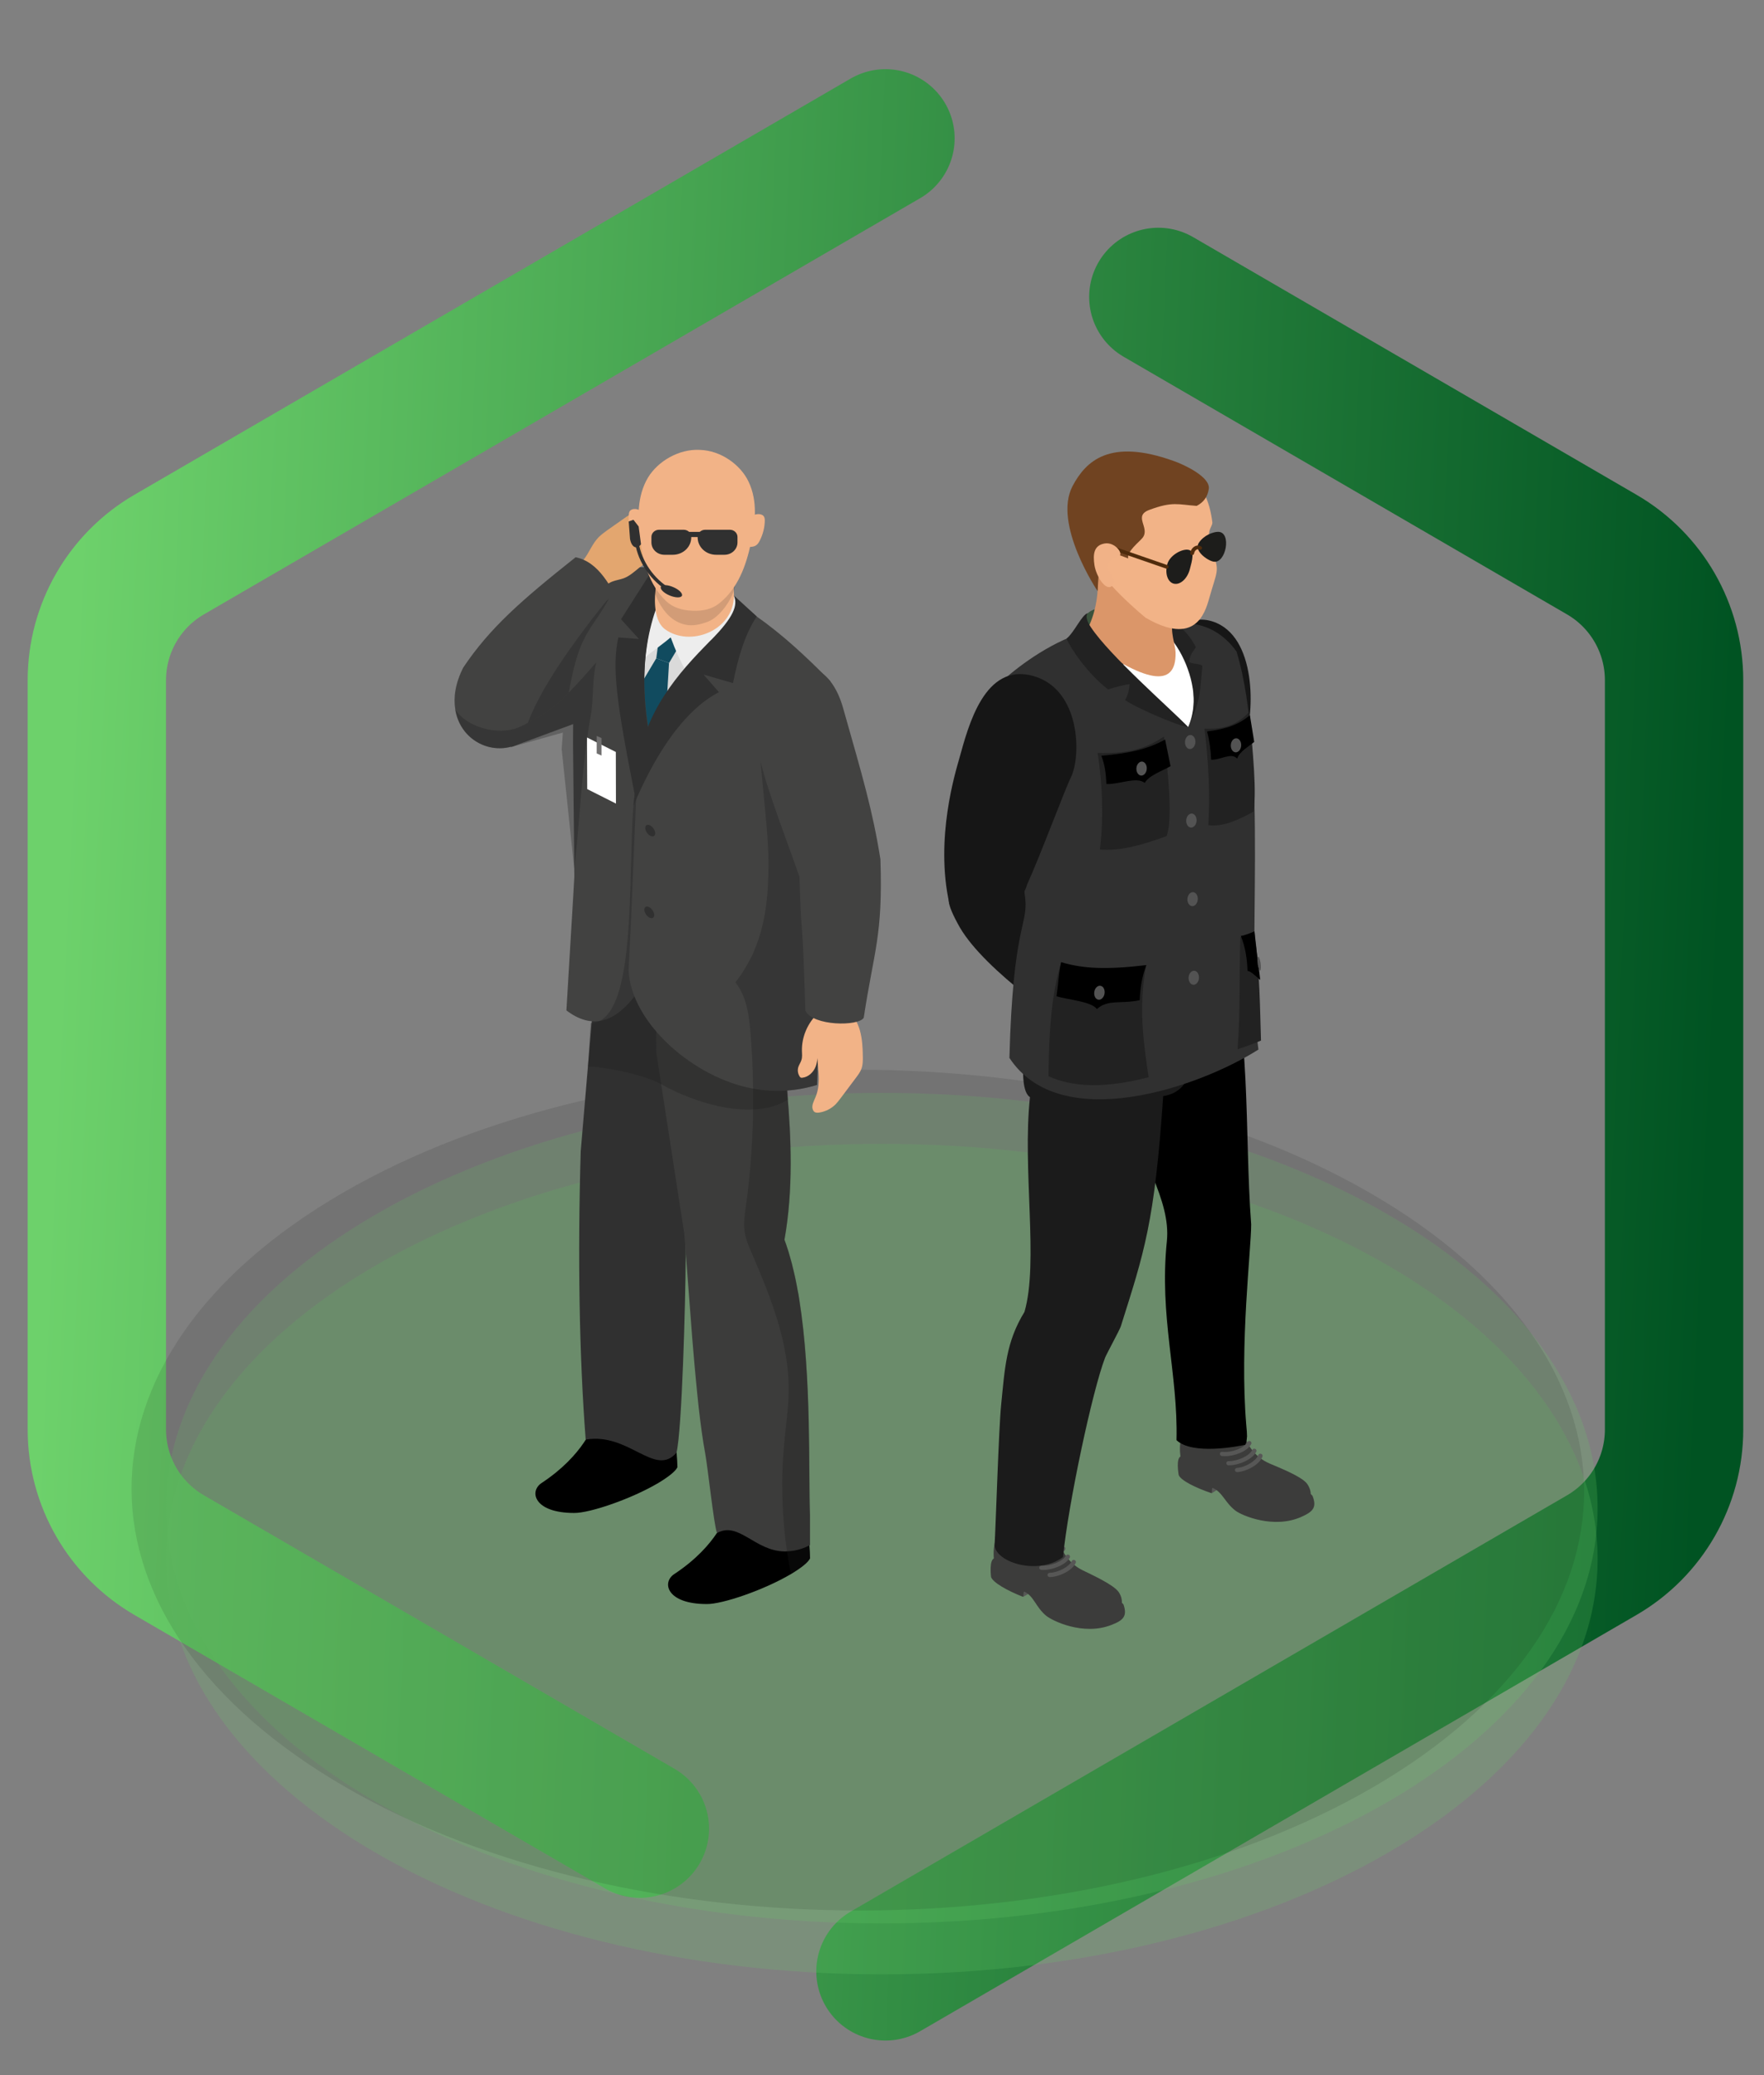 <svg width="255" height="300" viewBox="0 0 255 300" fill="none" xmlns="http://www.w3.org/2000/svg">
<rect x="0" y="0" width="255" height="300" fill="#808080" stroke="none"/>
<path d="M128 20L24.448 80.178C17.98 83.937 14 90.853 14 98.335V206.665C14 214.147 17.98 221.063 24.448 224.822L92.5 264.37M128 285L231.552 224.822C238.02 221.063 242 214.147 242 206.665V98.335C242 90.853 238.02 83.937 231.552 80.178L221.371 74.261L167.446 42.924" stroke="url(#paint0_linear)" stroke-width="20" stroke-linecap="round"/>
<path opacity="0.2" d="M127.473 285.432C184.619 285.432 230.946 258.555 230.946 225.4C230.946 192.245 184.619 165.368 127.473 165.368C70.326 165.368 24 192.245 24 225.4C24 258.555 70.326 285.432 127.473 285.432Z" fill="#6DD16B"/>
<path opacity="0.2" d="M127.473 278.064C184.619 278.064 230.946 251.187 230.946 218.032C230.946 184.877 184.619 158 127.473 158C70.326 158 24 184.877 24 218.032C24 251.187 70.326 278.064 127.473 278.064Z" fill="#6DD16B"/>
<path opacity="0.1" d="M197.998 172.432C239.155 196.172 239.347 234.655 198.458 258.395C157.608 282.135 91.12 282.135 50.002 258.395C8.883 234.655 8.653 196.172 49.504 172.47C90.392 148.73 156.841 148.692 197.998 172.432Z" fill="black"/>
<path d="M73.898 107.95V107.999L81.213 105.29L84.443 104.09L90.493 101.852L87.998 88.473L85.468 89.641L81.298 91.587L76.257 93.939L74.342 105.371L73.898 107.95Z" fill="#424241"/>
<path d="M82.991 218.728C85.247 218.76 91.263 216.701 95.159 214.398C96.612 213.522 97.654 212.712 97.928 212.112C97.859 209.517 97.535 207.182 96.646 205.673L96.167 201.489L96.014 200.127H85.947L86.169 202.884L85.828 205.852C85.828 205.852 84.46 210.328 78.291 214.398C76.462 215.598 77.18 218.728 82.991 218.728Z" fill="black"/>
<path d="M86.255 139.281L83.947 166.445C83.503 181.526 83.725 195.895 84.665 208.122C90.92 207.052 94.663 213.636 97.791 210.02C98.577 206.906 99.09 188.305 99.124 181.77C99.158 176.175 98.833 171.099 97.791 167.045C100.217 158.806 101.363 150.811 101.397 143.044L86.255 139.281Z" fill="#303030"/>
<path d="M102.165 231.896C104.421 231.929 110.437 229.869 114.334 227.566C115.786 226.69 116.829 225.88 117.102 225.28C117.085 224.647 117.051 224.015 117 223.431C116.846 221.582 116.487 219.977 115.821 218.841L115.342 214.657L115.188 213.295H105.122L105.344 216.052L105.002 219.02C105.002 219.02 104.678 220.058 103.652 221.598C102.558 223.252 100.661 225.458 97.465 227.566C95.637 228.766 96.354 231.896 102.165 231.896Z" fill="black"/>
<path d="M94.151 139.93C94.869 144.698 94.869 145.573 94.869 152.157L98.919 178.364C99.312 183.391 99.688 188.564 100.064 193.397C100.184 194.711 100.286 195.992 100.389 197.241C100.457 197.987 100.526 198.716 100.594 199.446C100.714 200.808 100.867 202.122 100.987 203.371C101.277 205.917 101.585 208.203 101.944 210.133C102.303 212.047 103.192 220.415 103.636 221.598C103.653 221.615 103.653 221.615 103.653 221.631C106.764 219.879 109.122 224.242 113.412 224.29C113.531 224.29 113.651 224.29 113.754 224.274C115.292 224.226 116.351 223.739 116.984 223.431C117.018 223.415 117.052 223.398 117.086 223.382V219.02C116.847 213.068 117.343 199.122 115.531 187.835C115.463 187.381 115.394 186.927 115.292 186.489C115.223 186.099 115.155 185.71 115.07 185.321C115.052 185.208 115.035 185.094 115.001 184.981C114.933 184.624 114.847 184.267 114.762 183.91C114.574 183.067 114.369 182.256 114.13 181.478C114.044 181.153 113.942 180.829 113.839 180.521C113.702 180.083 113.548 179.645 113.395 179.224C114.676 172.088 114.386 164.499 113.771 157.655C113.651 156.406 113.531 155.19 113.412 154.006C114.813 149.903 115.446 144.568 114.061 138.6L113.651 138.503L109.019 137.4L93.518 133.719L86.392 132.016L85.947 131.902C85.776 135.697 94.373 135.551 94.151 139.93Z" fill="#3C3C3B"/>
<path d="M114.539 137.627C114.556 137.676 114.607 140.206 114.556 141.179C108.847 145.849 87.467 139.897 85.827 134.303C85.878 133.135 85.673 132 85.844 130.475C91.261 137.481 107.925 141.162 114.539 137.627Z" fill="black"/>
<path d="M92.134 138.341L95.859 139.768V137.578L92.134 136.168V138.341Z" fill="#FFF281"/>
<path d="M85.314 129.064C85.331 130.119 85.724 131.108 86.408 132.016C89.928 136.622 100.969 139.33 108.01 139.443C109.224 139.476 110.3 139.411 111.223 139.281C112.266 139.119 113.052 138.876 113.667 138.503C115.376 137.465 115.701 135.503 116.18 132.113C116.59 128.497 116.949 125.172 117.239 122.14C118.589 108.031 118.675 99.987 118.333 96.939C115.137 93.355 109.583 89.609 104.968 86.819C98.713 84.144 92.834 81.533 89.792 82.846C82.887 85.83 85.314 129.064 85.314 129.064Z" fill="#DADADA"/>
<path d="M98.56 92.739L96.715 95.852L94.869 95.171L95.347 91.62L98.56 92.739Z" fill="#114B5F"/>
<path d="M107.976 88.701C108.216 89.106 108.045 89.56 107.908 90.063C107.498 91.506 106.66 92.365 105.447 93.322C103.584 94.782 101.277 96.014 99.311 97.328C98.218 95.333 97.654 94.052 96.953 92.138C95.893 93.063 94.133 94.279 93.073 95.187C92.868 93.614 93.535 91.555 93.894 89.998C94.253 88.441 95.107 86.933 96.509 86.057C97.722 85.295 99.243 85.052 100.713 85.149C101.755 85.214 104.644 83.933 105.823 85.733C106.301 86.495 107.532 87.954 107.976 88.701Z" fill="#EDEDED"/>
<path d="M96.424 100.717L96.714 95.852L94.869 95.171L92.339 99.42L93.331 105.907L96.424 100.717Z" fill="#114B5F"/>
<path d="M94.15 109.929C94.167 110.35 94.509 110.853 94.902 111.047C95.295 111.242 95.603 111.064 95.586 110.642C95.569 110.22 95.227 109.718 94.834 109.523C94.441 109.312 94.133 109.507 94.15 109.929Z" fill="#0E3E4F"/>
<path d="M93.655 121.426C93.672 121.848 94.014 122.351 94.407 122.545C94.8 122.74 95.108 122.562 95.091 122.14C95.073 121.718 94.732 121.216 94.339 121.021C93.946 120.826 93.638 121.005 93.655 121.426Z" fill="#0E3E4F"/>
<path d="M93.142 132.924C93.159 133.346 93.501 133.849 93.894 134.043C94.287 134.238 94.594 134.059 94.577 133.638C94.56 133.216 94.218 132.713 93.825 132.519C93.432 132.324 93.124 132.503 93.142 132.924Z" fill="#0E3E4F"/>
<path d="M81.879 146.076C85.553 148.866 89.125 148.071 92.561 142.849L93.842 109.004L93.996 106.75C93.962 106.556 93.928 106.361 93.894 106.166C92.304 97.685 93.108 89.09 97.397 82.506C96.423 82.311 95.398 82.149 94.338 82.068C92.526 81.922 90.647 82.003 88.903 82.587C86.459 83.382 84.272 85.182 82.956 88.717L82.939 90.793L82.922 94.636L82.887 100.296L82.853 104.496L82.836 107.512L83.007 124.281L83.024 126.778L82.87 129.454L81.879 146.076Z" fill="#424241"/>
<path opacity="0.3" d="M91.997 113.383C90.254 120.924 93.022 147.828 85.383 147.909C84.99 153.779 85.212 151.395 84.99 154.185C86.955 154.168 92.971 155.271 95.586 156.747C100.354 159.455 108.814 162.163 113.89 158.985C114.027 141.616 93.638 122.416 91.997 113.383Z" fill="#1D1D1B"/>
<path d="M90.869 140.287C91.228 147.925 100.32 155.855 108.865 157.379C110.489 157.671 112.13 157.785 113.787 157.655C115.24 157.558 116.693 157.282 118.111 156.844L119.923 102.161L120.042 98.479C116.607 94.993 113.104 91.717 109.395 89.138L106.302 86.43C107.652 88.863 105.533 91.149 102.713 92.625C98.765 96.971 92.971 103.036 92.134 111.129L91.912 116.496L91.211 133.281L90.869 140.287Z" fill="#424241"/>
<path opacity="0.3" d="M107.772 174.78C107.652 175.705 107.515 176.645 107.584 177.569C107.686 178.932 108.25 180.213 108.797 181.462C111.515 187.786 114.095 194.354 114.01 201.165C113.976 203.565 113.617 205.949 113.395 208.333C113.241 209.987 113.121 211.641 113.087 213.295C113.07 214.058 113.07 214.82 113.087 215.582C113.121 218.501 113.343 221.404 113.771 224.274C113.924 225.377 114.112 226.48 114.335 227.566C115.787 226.691 116.83 225.88 117.103 225.28C117.086 224.647 117.052 224.015 117.001 223.431C117.035 223.415 117.069 223.399 117.103 223.382V219.02C116.864 213.068 117.36 199.122 115.548 187.835C115.48 187.381 115.411 186.927 115.309 186.489C115.24 186.1 115.172 185.71 115.086 185.321C115.069 185.208 115.052 185.094 115.018 184.981C114.95 184.624 114.864 184.267 114.779 183.91C114.591 183.067 114.386 182.256 114.147 181.478C114.061 181.153 113.959 180.829 113.856 180.521C113.719 180.083 113.565 179.645 113.412 179.224C114.693 172.088 114.403 164.499 113.788 157.655C115.24 157.558 116.693 157.282 118.112 156.844L119.923 102.161C115.086 103.928 110.558 105.355 109.754 102.858C109.395 109.264 111.087 118.394 111.087 124.816C111.087 128.724 110.831 133.2 109.036 137.4C108.763 138.097 108.421 138.779 108.011 139.443C107.55 140.319 106.969 141.179 106.302 142.006C107.926 144.065 108.284 146.774 108.49 149.336C108.712 152.012 108.831 154.687 108.866 157.379C108.951 163.185 108.575 169.007 107.772 174.78Z" fill="#1D1D1B"/>
<path d="M124.725 152.612C124.742 153.277 124.742 153.958 124.503 154.574C124.332 155.012 124.042 155.401 123.751 155.79C122.999 156.779 122.264 157.769 121.512 158.774C121.29 159.082 121.051 159.374 120.794 159.65C120.179 160.266 119.359 160.688 118.487 160.834C118.231 160.882 117.923 160.898 117.718 160.736C117.616 160.655 117.547 160.542 117.496 160.412C117.274 159.828 117.65 159.196 117.889 158.612C118.35 157.525 118.402 156.342 118.333 155.174C118.265 154.006 118.094 152.855 118.111 151.687C118.197 152.531 118.214 153.406 117.906 154.201C117.599 154.996 116.881 155.709 115.992 155.806C115.907 155.823 115.821 155.823 115.736 155.774C115.667 155.741 115.633 155.693 115.599 155.628C115.325 155.223 115.257 154.704 115.411 154.233C115.531 153.893 115.753 153.585 115.855 153.244C115.992 152.822 115.941 152.352 115.924 151.914C115.889 150.049 116.624 148.184 117.923 146.806C118.18 146.546 118.453 146.287 118.761 146.092C119.513 145.638 120.453 145.541 121.341 145.541C121.546 145.541 121.751 145.541 121.939 145.622C122.076 145.671 122.213 145.768 122.333 145.849C123.324 146.628 123.956 147.763 124.298 148.947C124.64 150.163 124.708 151.395 124.725 152.612Z" fill="#F2B387"/>
<path d="M109.48 107.642C110.01 111.939 113.001 119.448 115.565 126.745C115.889 137.4 115.941 130.167 116.419 146.108C117.496 148.363 124.161 148.395 124.862 147.13C126.315 137.481 127.648 135.357 127.272 124.232C126.144 117.129 124.657 112.166 121.939 102.582C118.914 91.36 108.284 96.841 109.48 107.642Z" fill="#424241"/>
<path d="M91.57 116.496C94.629 109.183 98.833 102.696 103.926 100.069L101.705 97.523L105.96 98.755C106.712 94.993 107.72 91.603 109.395 89.122L106.063 86.073C106.746 87.468 106.028 89.268 102.73 92.593C98.013 97.312 93.023 103.02 92.151 111.112L91.57 116.496Z" fill="#303030"/>
<path d="M91.74 114.826L93.894 106.458C92.304 97.977 93.108 89.382 97.397 82.797C96.423 82.603 95.398 82.441 94.338 82.36L89.775 89.528L92.373 92.382L89.382 92.155C88.442 96.485 89.108 101.463 91.74 114.826Z" fill="#303030"/>
<path d="M84.887 114.08L89.04 116.172L89.023 108.712L84.853 106.62L84.887 114.08Z" fill="white"/>
<path d="M93.278 119.724C93.295 120.145 93.637 120.648 94.03 120.843C94.423 121.037 94.731 120.859 94.714 120.437C94.697 120.016 94.355 119.513 93.962 119.318C93.569 119.124 93.261 119.302 93.278 119.724Z" fill="#303030"/>
<path d="M93.142 131.546C93.159 131.967 93.501 132.47 93.894 132.665C94.287 132.859 94.594 132.681 94.577 132.259C94.56 131.838 94.218 131.335 93.825 131.14C93.432 130.946 93.124 131.124 93.142 131.546Z" fill="#303030"/>
<path d="M86.255 108.923L86.955 109.231V106.701L86.255 106.393V108.923Z" fill="#706F6F"/>
<path opacity="0.3" d="M74.736 105.242C74.975 105.161 75.214 105.064 75.436 104.95C75.693 104.82 75.983 104.674 76.291 104.512C77.197 104.026 78.256 103.442 78.957 102.955C79.743 102.42 80.512 101.788 81.247 101.09C81.589 100.782 81.931 100.458 82.221 100.117C82.768 97.231 83.332 94.328 84.768 91.749C85.742 89.982 87.109 88.392 87.998 86.576C84.99 88.993 81.965 91.49 79.965 94.717C79.316 95.755 78.769 96.858 78.239 97.96C77.077 100.393 75.898 102.809 74.736 105.242Z" fill="#1D1D1B"/>
<path d="M95.62 80.025C95.159 79.7 94.594 79.538 94.013 79.554C93.159 79.603 92.356 80.057 91.518 79.927C90.971 79.846 90.459 79.506 89.895 79.522C89.194 79.538 88.647 80.106 88.203 80.641C87.246 81.76 86.289 82.879 85.332 84.014C85.28 84.079 85.212 84.16 85.229 84.241C85.246 84.322 85.332 84.371 85.4 84.419C85.93 84.711 86.46 85.003 87.006 85.279C87.365 84.744 87.912 84.306 88.544 84.063C89.074 83.868 89.655 83.787 90.185 83.592C91.843 82.96 92.903 81.095 94.68 80.965C94.954 80.949 95.227 80.965 95.483 80.868C95.74 80.77 95.945 80.511 95.859 80.284C95.825 80.187 95.722 80.089 95.62 80.025Z" fill="#E3A66F"/>
<path d="M92.424 74.738C92.971 75.322 93.467 75.97 93.706 76.716C93.945 77.462 93.911 78.322 93.45 78.97C92.937 79.716 92.544 80.284 91.758 80.787C91.177 81.16 90.151 81.403 89.621 81.841C88.596 82.733 87.553 83.641 86.528 84.533C86.425 84.63 86.289 84.728 86.135 84.728C86.032 84.728 85.947 84.679 85.862 84.63C85.315 84.306 84.751 83.998 84.204 83.673C83.964 83.527 83.708 83.382 83.554 83.154C83.315 82.798 83.383 82.327 83.588 81.954C83.793 81.581 84.101 81.273 84.358 80.933C85.178 79.895 85.605 78.614 86.545 77.657C86.921 77.284 87.365 76.96 87.793 76.651C88.698 76.019 89.587 75.386 90.493 74.754C90.903 74.462 91.416 74.154 91.894 74.332C92.1 74.413 92.27 74.576 92.424 74.738Z" fill="#E3A66F"/>
<path d="M96.133 90.971C99.722 93.598 106.029 91.214 106.097 86.154L105.977 80.56L106.097 78.095C106.148 77.04 105.345 76.132 104.32 76.1L97.039 75.759C96.014 75.711 95.142 76.538 95.091 77.608L94.954 80.689L94.749 85.457C94.749 85.473 94.185 89.544 96.133 90.971Z" fill="#F2B387"/>
<path opacity="0.15" d="M94.184 84.111C94.287 84.484 95.261 89.463 99.055 90.306C100.149 90.549 101.328 90.273 102.388 89.852C103.994 89.236 105.84 86.738 106.25 84.808L106.541 80.56C102.473 80.608 98.457 80.657 94.424 80.689L94.184 84.111Z" fill="#1D1D1B"/>
<path d="M108.284 75.516C108.353 75.192 108.438 74.851 108.763 74.592C109.087 74.332 109.754 74.219 110.181 74.446C110.506 74.624 110.54 74.916 110.557 75.176C110.557 76.214 110.301 77.251 109.788 78.241C109.651 78.484 109.498 78.743 109.19 78.906C108.882 79.068 108.37 79.133 108.028 78.971C107.652 78.776 107.669 78.419 107.737 78.127C107.908 77.251 108.096 76.376 108.284 75.516Z" fill="#F2B387"/>
<path d="M93.108 74.884C93.074 74.543 93.022 74.203 92.715 73.927C92.407 73.651 91.758 73.473 91.33 73.668C90.989 73.814 90.92 74.105 90.903 74.365C90.801 75.403 90.972 76.457 91.382 77.478C91.484 77.738 91.621 77.998 91.912 78.192C92.202 78.387 92.715 78.484 93.057 78.354C93.45 78.192 93.467 77.835 93.433 77.543C93.313 76.651 93.21 75.76 93.108 74.884Z" fill="#F2B387"/>
<path d="M101.157 65.04C104.199 65.121 107.054 67.181 108.216 69.646C109.566 72.484 109.19 75.678 108.523 78.662C107.823 81.792 106.712 85.019 103.994 87.209C102.918 88.084 101.585 88.36 100.081 88.295C98.577 88.23 97.278 87.841 96.269 86.884C93.774 84.468 92.971 81.16 92.544 77.997C92.151 74.965 92.065 71.754 93.672 69.046C95.09 66.694 98.132 64.878 101.157 65.04Z" fill="#F2B387"/>
<path d="M103.516 80.203H104.729C105.772 80.203 106.609 79.408 106.609 78.419V77.624C106.609 77.057 106.114 76.587 105.515 76.587H101.943C101.345 76.587 100.85 77.041 100.85 77.624V77.657C100.833 79.068 102.029 80.203 103.516 80.203Z" fill="#303030"/>
<path d="M97.26 80.203H96.047C95.005 80.203 94.167 79.408 94.167 78.419V77.624C94.167 77.057 94.663 76.587 95.261 76.587H98.833C99.431 76.587 99.927 77.041 99.927 77.624V77.657C99.944 79.068 98.747 80.203 97.26 80.203Z" fill="#303030"/>
<path d="M99.174 76.895H102.062V77.641H99.174V76.895Z" fill="#303030"/>
<path d="M65.814 102.566C66.464 106.669 70.343 108.923 73.898 107.95C74.411 107.82 74.941 107.609 75.436 107.318C75.624 106.409 75.915 105.469 76.291 104.512C77.385 101.642 79.196 98.528 81.281 95.43C82.614 93.468 84.05 91.522 85.468 89.641C86.562 88.246 87.639 86.884 88.681 85.587C88.237 84.792 87.776 84.046 87.263 83.381C86.169 81.938 84.87 80.9 83.212 80.56C75.385 86.771 70.805 90.776 66.96 96.517C65.814 98.787 65.524 100.847 65.814 102.566Z" fill="#424241"/>
<path opacity="0.3" d="M65.814 102.566C66.463 106.669 70.343 108.923 73.898 107.95V107.999L81.366 105.907L81.195 108.307L83.007 125.578C83.879 118.556 84.067 110.642 85.365 103.685C85.878 100.896 85.536 98.528 86.203 95.755C84.99 97.117 83.656 98.69 82.221 100.117C81.93 100.458 81.588 100.782 81.247 101.09C80.512 101.788 79.743 102.42 78.957 102.955C78.256 103.442 77.196 104.026 76.29 104.512C75.983 104.674 75.692 104.82 75.436 104.95C75.214 105.064 74.975 105.161 74.735 105.242C74.599 105.291 74.479 105.339 74.342 105.372C71.215 106.264 67.267 104.82 65.882 102.663C65.865 102.631 65.831 102.599 65.814 102.566Z" fill="#1D1D1B"/>
<path d="M92.322 76.116L91.57 75.143L90.886 75.386L91.074 77.916C91.313 79.197 92.099 79.489 92.663 78.678L92.322 76.116Z" fill="#303030"/>
<path d="M96.235 85.263L96.525 84.873C94.133 83.252 92.543 80.673 92.253 77.965L91.74 78.013C92.048 80.852 93.722 83.56 96.235 85.263Z" fill="#303030"/>
<path d="M95.534 84.825C95.38 85.149 95.927 85.716 96.765 86.073C97.602 86.43 98.406 86.463 98.576 86.138C98.73 85.814 98.183 85.246 97.346 84.889C96.508 84.516 95.705 84.5 95.534 84.825Z" fill="#303030"/>
<path fill-rule="evenodd" clip-rule="evenodd" d="M147.895 230.857L150.084 229.624L148.001 229.561L147.895 230.857Z" fill="#575756"/>
<path fill-rule="evenodd" clip-rule="evenodd" d="M145.853 220.424C145.853 220.424 146.927 226.553 144.181 225.332C143.014 224.816 143.174 227.157 143.266 227.988C143.532 228.78 145.574 229.951 147.895 230.857C148.028 230.505 147.909 230.026 148.107 230.115C149.46 230.782 149.739 232.33 151.185 233.55C152.1 234.331 156.57 236.495 160.615 234.935C162.366 234.268 162.989 233.676 162.419 231.99C162.246 231.461 157.684 228.957 156.41 228.264C153.148 226.503 151.874 223.104 151.609 222.337C151.33 221.556 150.429 219.19 150.429 219.19C150.429 219.19 148.943 218.687 145.853 220.424Z" fill="#3C3C3B"/>
<path fill-rule="evenodd" clip-rule="evenodd" d="M144.685 220.575C144.115 222.072 143.346 223.419 143.744 225.974C143.876 226.792 146.105 228.504 148.028 229.095C150.455 229.838 150.243 230.794 151.384 231.763C153.307 233.425 157.577 235.073 161.676 232.669C162.538 232.002 162.127 230.719 161.689 230.127C160.907 229.057 157.79 227.648 156.49 227.006C152.219 224.904 152.246 219.253 152.63 216.006C151.437 216.849 147.802 217.303 145.123 214.169C145.11 214.156 145.693 217.944 144.685 220.575Z" fill="#3C3C3B"/>
<path d="M150.747 217.97C149.925 217.97 149.023 217.768 148.306 217.403C148.147 217.328 148.094 217.139 148.174 216.988C148.253 216.837 148.452 216.786 148.611 216.862C149.938 217.529 151.808 217.516 152.259 216.862C152.352 216.724 152.551 216.686 152.697 216.774C152.843 216.862 152.896 217.051 152.789 217.189C152.431 217.73 151.636 217.97 150.747 217.97Z" fill="#575756"/>
<path d="M150.8 219.178C149.978 219.178 149.076 218.976 148.359 218.611C148.2 218.536 148.147 218.347 148.227 218.196C148.306 218.045 148.505 217.995 148.664 218.07C149.991 218.725 151.861 218.725 152.312 218.07C152.405 217.932 152.604 217.894 152.75 217.982C152.895 218.07 152.948 218.259 152.842 218.397C152.484 218.939 151.689 219.178 150.8 219.178Z" fill="#575756"/>
<path d="M150.601 220.487C149.858 220.487 149.062 220.336 148.412 220.046C148.253 219.971 148.187 219.794 148.253 219.643C148.333 219.492 148.519 219.429 148.678 219.492C150.004 220.084 151.901 219.971 152.352 219.291C152.445 219.153 152.644 219.102 152.789 219.19C152.935 219.278 152.988 219.467 152.895 219.606C152.511 220.21 151.596 220.487 150.601 220.487Z" fill="#575756"/>
<path d="M150.707 221.682C149.978 221.682 149.195 221.531 148.558 221.242C148.399 221.166 148.333 220.99 148.399 220.839C148.479 220.688 148.665 220.625 148.824 220.688C150.137 221.267 151.98 221.166 152.418 220.487C152.511 220.336 152.71 220.298 152.856 220.386C153.002 220.474 153.055 220.663 152.962 220.801C152.577 221.405 151.675 221.682 150.707 221.682Z" fill="#575756"/>
<path d="M150.654 222.928C149.964 222.928 149.248 222.802 148.651 222.551C148.492 222.488 148.413 222.299 148.492 222.148C148.558 221.997 148.757 221.921 148.917 221.997C150.216 222.538 152.047 222.387 152.484 221.707C152.577 221.569 152.776 221.519 152.922 221.607C153.068 221.695 153.121 221.884 153.028 222.022C152.63 222.651 151.675 222.928 150.654 222.928Z" fill="#575756"/>
<path d="M150.548 224.149C150.11 224.149 149.672 224.099 149.301 223.985C149.129 223.935 149.036 223.771 149.089 223.608C149.142 223.444 149.314 223.356 149.487 223.406C150.707 223.759 152.458 223.394 152.882 222.702C152.975 222.551 153.161 222.5 153.32 222.588C153.479 222.677 153.532 222.853 153.439 223.004C152.975 223.759 151.728 224.149 150.548 224.149Z" fill="#575756"/>
<path d="M150.309 225.609C150.07 225.609 149.845 225.596 149.633 225.559C149.46 225.533 149.341 225.37 149.367 225.206C149.394 225.043 149.566 224.942 149.739 224.955C151.078 225.181 152.935 224.564 153.399 223.734C153.479 223.583 153.678 223.532 153.837 223.608C153.996 223.683 154.049 223.872 153.97 224.023C153.413 225.017 151.702 225.609 150.309 225.609Z" fill="#575756"/>
<path d="M150.8 226.968C150.707 226.968 150.601 226.968 150.521 226.956C150.349 226.943 150.216 226.792 150.23 226.628C150.243 226.465 150.402 226.339 150.574 226.351C151.742 226.427 153.599 225.798 154.076 224.904C154.156 224.753 154.355 224.703 154.514 224.778C154.673 224.854 154.726 225.043 154.646 225.194C154.063 226.238 152.179 226.968 150.8 226.968Z" fill="#575756"/>
<path d="M151.742 228C151.569 228 151.423 227.862 151.423 227.698C151.423 227.535 151.556 227.396 151.742 227.383C152.949 227.358 154.58 226.49 154.925 225.697C154.991 225.533 155.177 225.471 155.336 225.533C155.495 225.596 155.575 225.773 155.509 225.924C155.031 227.069 153.095 227.975 151.742 228Z" fill="#575756"/>
<path fill-rule="evenodd" clip-rule="evenodd" d="M175.178 215.868L177.287 214.534L175.218 214.571L175.178 215.868Z" fill="#575756"/>
<path fill-rule="evenodd" clip-rule="evenodd" d="M172.552 205.56C172.552 205.56 173.971 211.626 171.159 210.557C169.965 210.103 170.257 212.419 170.39 213.25C170.708 214.03 172.804 215.087 175.165 215.88C175.271 215.515 175.138 215.05 175.337 215.125C176.717 215.717 177.088 217.252 178.6 218.397C179.555 219.127 184.144 221.065 188.096 219.303C189.807 218.548 190.391 217.932 189.741 216.27C189.542 215.742 184.847 213.476 183.534 212.86C180.178 211.274 178.719 207.939 178.401 207.184C178.083 206.416 177.048 204.1 177.048 204.1C177.061 204.1 175.549 203.672 172.552 205.56Z" fill="#3C3C3B"/>
<path fill-rule="evenodd" clip-rule="evenodd" d="M171.398 205.774C170.907 207.297 170.231 208.681 170.761 211.211C170.934 212.029 173.268 213.615 175.205 214.106C177.672 214.735 177.512 215.691 178.706 216.598C180.709 218.158 185.073 219.593 189.025 216.975C189.861 216.258 189.357 215.012 188.892 214.433C188.044 213.401 184.86 212.155 183.521 211.576C179.144 209.701 178.839 204.05 179.038 200.79C177.897 201.696 174.289 202.326 171.438 199.343C171.451 199.343 172.26 203.093 171.398 205.774Z" fill="#3C3C3B"/>
<path d="M177.035 202.867C176.292 202.867 175.496 202.716 174.833 202.427C174.674 202.351 174.608 202.175 174.674 202.024C174.754 201.873 174.939 201.81 175.098 201.873C176.465 202.464 178.335 202.364 178.746 201.684C178.839 201.533 179.024 201.483 179.184 201.571C179.343 201.659 179.396 201.835 179.303 201.986C178.932 202.59 178.03 202.867 177.035 202.867Z" fill="#575756"/>
<path d="M177.167 204.075C176.425 204.075 175.616 203.924 174.966 203.635C174.807 203.559 174.74 203.383 174.807 203.232C174.886 203.081 175.072 203.018 175.231 203.081C176.597 203.672 178.467 203.572 178.878 202.892C178.958 202.741 179.157 202.691 179.316 202.779C179.475 202.867 179.528 203.043 179.435 203.194C179.064 203.798 178.162 204.075 177.167 204.075Z" fill="#575756"/>
<path d="M177.021 205.397C176.358 205.397 175.682 205.283 175.098 205.057C174.939 204.994 174.859 204.818 174.926 204.667C174.992 204.503 175.178 204.428 175.337 204.503C176.703 205.019 178.586 204.818 178.998 204.113C179.077 203.962 179.276 203.912 179.435 203.987C179.594 204.063 179.648 204.251 179.568 204.402C179.157 205.069 178.122 205.397 177.021 205.397Z" fill="#575756"/>
<path d="M177.194 206.58C176.544 206.58 175.868 206.466 175.297 206.24C175.138 206.177 175.058 206.001 175.125 205.85C175.191 205.699 175.377 205.611 175.536 205.686C176.876 206.202 178.719 206.001 179.117 205.309C179.197 205.158 179.396 205.107 179.555 205.183C179.714 205.258 179.767 205.447 179.687 205.598C179.289 206.265 178.268 206.58 177.194 206.58Z" fill="#575756"/>
<path d="M177.207 207.826C176.61 207.826 175.987 207.725 175.47 207.536C175.297 207.473 175.218 207.297 175.284 207.146C175.35 206.983 175.536 206.907 175.695 206.97C177.022 207.448 178.839 207.196 179.25 206.492C179.329 206.341 179.528 206.29 179.687 206.366C179.847 206.441 179.9 206.63 179.82 206.781C179.409 207.499 178.321 207.826 177.207 207.826Z" fill="#575756"/>
<path d="M177.181 209.047C176.836 209.047 176.504 209.009 176.199 208.946C176.027 208.908 175.921 208.745 175.961 208.581C176 208.417 176.173 208.317 176.345 208.354C177.592 208.644 179.316 208.191 179.688 207.473C179.767 207.322 179.966 207.259 180.112 207.335C180.271 207.41 180.337 207.599 180.258 207.738C179.82 208.581 178.441 209.047 177.181 209.047Z" fill="#575756"/>
<path d="M177.061 210.519C176.915 210.519 176.769 210.506 176.624 210.494C176.451 210.469 176.318 210.318 176.345 210.154C176.371 209.99 176.504 209.864 176.703 209.89C178.056 210.041 179.873 209.336 180.297 208.493C180.377 208.342 180.576 208.279 180.722 208.342C180.881 208.417 180.947 208.593 180.881 208.744C180.337 209.827 178.494 210.519 177.061 210.519Z" fill="#575756"/>
<path d="M177.671 211.84C177.632 211.84 177.605 211.84 177.579 211.84C177.406 211.84 177.26 211.689 177.274 211.526C177.274 211.362 177.419 211.236 177.592 211.236C177.618 211.236 177.645 211.236 177.685 211.236C178.852 211.236 180.603 210.506 181.027 209.613C181.093 209.462 181.292 209.386 181.452 209.462C181.611 209.525 181.69 209.713 181.611 209.865C181.054 210.997 179.064 211.84 177.671 211.84Z" fill="#575756"/>
<path d="M178.839 212.822C178.666 212.822 178.533 212.696 178.52 212.545C178.507 212.382 178.64 212.231 178.812 212.218C180.019 212.143 181.597 211.186 181.889 210.368C181.942 210.204 182.128 210.116 182.3 210.179C182.473 210.23 182.552 210.406 182.499 210.569C182.088 211.74 180.205 212.734 178.852 212.822C178.852 212.822 178.852 212.822 178.839 212.822Z" fill="#575756"/>
<path fill-rule="evenodd" clip-rule="evenodd" d="M159.846 150.977C161.225 154.979 162.114 156.414 163.162 160.492C164.594 167.25 169.302 173.392 168.679 179.445C167.552 190.407 170.31 198.575 170.072 208.203C172.366 210.393 178.998 209.097 180.019 208.87C180.311 208.203 180.311 207.498 180.152 205.938C179.184 194.347 180.868 180.704 180.868 177.004C179.86 163.802 180.974 148.019 176.929 135.874C176.929 135.874 171.809 140.934 164.223 142.381C164.196 143.841 159.647 150.398 159.846 150.977Z" fill="black"/>
<path fill-rule="evenodd" clip-rule="evenodd" d="M148.094 189.665C145.402 194.044 145.256 197.87 144.725 203.068C144.38 206.454 143.943 220.575 143.783 223.218C143.624 225.735 149.898 227.887 153.665 225.105C154.434 217.365 157.922 201.004 159.753 196.272C159.965 195.731 161.835 192.308 162.021 191.754C165.39 181.069 166.902 176.84 168.148 158.465C174.462 157.534 172.353 147.843 172.724 140.015C162.127 146.736 154.182 144.093 151.569 142.154C148.041 147.478 146.861 157.37 148.89 158.616C147.763 169.012 150.176 182.504 148.094 189.665Z" fill="#1B1B1B"/>
<path fill-rule="evenodd" clip-rule="evenodd" d="M138.757 134.087C142.524 140.531 154.301 148.271 156.981 150.272C159.289 150.209 164.09 145.074 162.631 143.703C161.384 142.066 151.967 133.735 148.492 128.348C147.086 127.429 142.829 128.059 140.972 129.796C140.282 130.752 134.367 126.347 138.757 134.087Z" fill="#161616"/>
<path fill-rule="evenodd" clip-rule="evenodd" d="M175.297 89.849C168.798 87.735 164.7 98.823 164.979 104.373C165.058 104.675 161.702 114.542 165.284 125.227C167.207 130.211 173.361 128.097 176.199 124.271C176.929 123.289 177.433 122.207 177.592 121.099C178.308 114.429 179.144 109.067 179.966 106.852C181.332 103.152 181.73 91.938 175.297 89.849Z" fill="#161616"/>
<path fill-rule="evenodd" clip-rule="evenodd" d="M158.586 111.735C158.586 115.851 155.747 122.521 151.211 119.891C147.882 117.965 144.235 109.747 145.733 106.236C146.383 104.713 148.094 101.529 149.871 101.013C156.981 98.986 158.586 106.236 158.586 111.735Z" fill="#DB9669"/>
<path fill-rule="evenodd" clip-rule="evenodd" d="M155.548 91.787C150.667 93.537 146.025 97.262 144.234 99.074C141.966 101.516 144.168 107.016 144.195 107.784C144.752 116.606 147.696 124.749 148.227 130.072C148.532 133.886 146.423 134.037 145.919 152.94C153.254 164.104 173.241 157.245 181.916 151.732C180.112 139.172 183.441 109.709 178.759 94.204C171.637 84.337 159.103 95.714 155.548 91.787Z" fill="#303030"/>
<path fill-rule="evenodd" clip-rule="evenodd" d="M157.511 92.631C161.822 86.98 168.387 94.166 170.098 94.594C169.223 93.587 170.92 91.8 170.045 90.781C167.857 90.931 159.275 85.558 156.848 89.107C156.318 91.309 156.318 91.762 157.511 92.631Z" fill="#3A523C"/>
<path fill-rule="evenodd" clip-rule="evenodd" d="M149.381 97.728C142.325 95.727 139.99 104.927 138.677 109.646C138.147 111.534 135.136 121.174 137.231 130.614C138.412 134.465 147.259 132.514 148.466 127.895C150.442 123.553 153.904 114.202 154.805 112.39C156.317 109.332 156.238 99.678 149.381 97.728Z" fill="#161616"/>
<path fill-rule="evenodd" clip-rule="evenodd" d="M158.997 122.811C159.541 118.292 159.408 113.787 158.678 108.853C162.657 108.967 165.456 108.4 168.255 106.475C168.905 112.113 169.515 118.381 168.653 120.872C165.416 122.068 161.981 123.088 158.997 122.811Z" fill="#222222"/>
<path fill-rule="evenodd" clip-rule="evenodd" d="M159.209 109.256C163.52 108.891 166.066 108.224 168.427 106.915C168.692 108.199 168.944 109.482 169.21 110.766C168.029 111.446 166.066 112.113 165.483 113.183C164.249 112.239 161.968 113.397 159.938 113.346C159.885 111.949 159.726 110.577 159.209 109.256Z" fill="black"/>
<path fill-rule="evenodd" clip-rule="evenodd" d="M165.098 110.099C165.509 110.137 165.814 110.615 165.774 111.169C165.734 111.723 165.363 112.151 164.952 112.125C164.541 112.088 164.236 111.609 164.275 111.056C164.315 110.502 164.687 110.074 165.098 110.099Z" fill="#535353"/>
<path fill-rule="evenodd" clip-rule="evenodd" d="M161.238 96.457C164.302 100.043 167.671 103.127 171.756 105.103C173.533 101.088 172.194 95.525 169.554 92.001C166.477 92.882 164.315 95.563 161.238 96.457Z" fill="white"/>
<path fill-rule="evenodd" clip-rule="evenodd" d="M172.87 93.562C170.695 89.22 166.013 87.861 161.968 87.005C161.358 88.175 163.599 88.289 163.002 89.459C169.262 87.999 174.7 99.729 171.756 105.103C173.679 101.302 173.507 99.162 173.812 96.331C173.852 95.928 171.862 95.991 171.902 95.626C172.035 94.468 172.724 93.902 172.87 93.562Z" fill="#222222"/>
<path fill-rule="evenodd" clip-rule="evenodd" d="M158.493 81.996C158.493 81.996 159.647 87.168 156.53 92.177C165.562 98.785 170.045 99.578 169.939 94.355C169.913 93.147 169.103 91.372 169.568 89.597C166.942 87.949 166.769 87.785 168.958 81.127C169.329 79.038 158.493 81.996 158.493 81.996Z" fill="#DB9669"/>
<path fill-rule="evenodd" clip-rule="evenodd" d="M157.246 88.654C156.423 88.792 155.283 91.46 154.169 92.329C154.713 93.637 157.14 97.325 160.19 99.678C161.278 99.276 162.644 99.011 163.281 98.898C163.241 99.767 163.042 100.534 162.644 101.189C163.466 101.944 170.257 105.015 171.756 105.09C168.944 102.233 160.429 94.795 157.697 90.68C157.206 89.95 156.848 89.107 157.246 88.654Z" fill="#222222"/>
<path fill-rule="evenodd" clip-rule="evenodd" d="M175.258 75.552C175.205 76.458 174.064 76.572 175.443 80.297C176.292 82.6 175.894 82.625 174.793 86.527C174.17 88.742 172.698 93.424 165.615 89.308C165.615 89.308 158.771 83.808 156.967 79.328C155.15 74.847 155.628 70.531 159.567 67.233C158.824 67.233 173.719 62.375 175.258 75.552Z" fill="#F2B387"/>
<path fill-rule="evenodd" clip-rule="evenodd" d="M174.74 70.669C174.568 71.89 173.931 72.645 172.99 73.136C170.31 72.947 169.515 72.456 166.146 73.715C163.732 74.608 166.318 76.307 165.164 77.754C164.713 78.333 162.83 79.756 163.095 80.737L161.344 80.07C159.342 77.176 158.917 80.611 158.665 85.457C158.665 85.457 152.14 75.753 155.057 70.254C156.967 66.654 160.403 63.331 169.621 66.629C171.226 67.183 174.979 68.97 174.74 70.669Z" fill="#704321"/>
<path fill-rule="evenodd" clip-rule="evenodd" d="M175.39 81.19C177.221 81.593 178.123 76.861 176.067 76.886C175.377 76.899 174.038 77.352 173.295 78.484C172.552 79.617 174.489 81.001 175.39 81.19Z" fill="#1D1D1B"/>
<path fill-rule="evenodd" clip-rule="evenodd" d="M169.714 84.387C170.616 84.588 171.637 83.657 171.995 82.31C172.353 80.964 172.724 79.68 171.823 79.491C170.921 79.29 169.09 80.246 168.732 81.593C168.374 82.94 168.812 84.198 169.714 84.387Z" fill="#1D1D1B"/>
<path d="M168.653 82.21C168.626 82.21 168.586 82.21 168.56 82.197L160.376 79.365C160.23 79.315 160.164 79.164 160.204 79.026C160.257 78.887 160.416 78.812 160.562 78.862L168.745 81.694C168.891 81.744 168.971 81.895 168.918 82.034C168.878 82.147 168.772 82.21 168.653 82.21Z" fill="#4F2B0C"/>
<path d="M172.34 80.246C172.326 80.246 172.3 80.246 172.287 80.246C172.141 80.221 172.035 80.083 172.061 79.932C172.154 79.453 172.433 79.101 172.817 78.937C173.096 78.824 173.414 78.849 173.64 79C173.772 79.076 173.799 79.252 173.719 79.365C173.64 79.491 173.454 79.516 173.335 79.441C173.255 79.391 173.149 79.391 173.029 79.428C172.817 79.516 172.658 79.73 172.605 80.032C172.592 80.158 172.472 80.246 172.34 80.246Z" fill="#4F2B0C"/>
<path fill-rule="evenodd" clip-rule="evenodd" d="M159.673 78.573C158.108 78.85 157.975 80.133 158.214 81.719C158.466 83.305 159.832 85.507 160.747 84.714C161.835 83.758 159.846 82.839 160.217 81.555C160.416 80.851 161.45 80.46 161.729 80.385C162.498 80.183 161.225 78.296 159.673 78.573Z" fill="#F1B287"/>
<path fill-rule="evenodd" clip-rule="evenodd" d="M174.674 119.299C174.926 114.781 174.727 110.275 174.117 105.342C176.809 105.455 178.706 104.889 180.55 102.963C181.133 108.601 181.704 114.869 181.173 117.361C179.011 118.557 176.703 119.589 174.674 119.299Z" fill="#222222"/>
<path fill-rule="evenodd" clip-rule="evenodd" d="M174.488 105.745C177.406 105.38 179.104 104.713 180.682 103.404C180.894 104.687 181.093 105.971 181.306 107.255C180.523 107.935 179.21 108.602 178.839 109.671C177.977 108.727 176.465 109.885 175.085 109.835C175.006 108.451 174.86 107.079 174.488 105.745Z" fill="black"/>
<path fill-rule="evenodd" clip-rule="evenodd" d="M178.746 106.739C179.157 106.764 179.462 107.255 179.422 107.809C179.382 108.362 179.011 108.79 178.6 108.765C178.189 108.727 177.884 108.249 177.923 107.695C177.963 107.129 178.335 106.701 178.746 106.739Z" fill="#535353"/>
<path fill-rule="evenodd" clip-rule="evenodd" d="M172.127 106.261C172.538 106.286 172.844 106.777 172.804 107.33C172.764 107.884 172.393 108.312 171.981 108.287C171.57 108.262 171.265 107.771 171.305 107.217C171.345 106.651 171.716 106.223 172.127 106.261Z" fill="#535353"/>
<path fill-rule="evenodd" clip-rule="evenodd" d="M172.3 117.613C172.711 117.651 173.016 118.129 172.976 118.683C172.937 119.236 172.565 119.664 172.154 119.639C171.743 119.614 171.438 119.123 171.478 118.569C171.517 118.016 171.889 117.588 172.3 117.613Z" fill="#535353"/>
<path fill-rule="evenodd" clip-rule="evenodd" d="M172.472 128.977C172.883 129.003 173.189 129.494 173.149 130.047C173.109 130.601 172.738 131.029 172.326 131.004C171.915 130.966 171.61 130.488 171.65 129.934C171.69 129.38 172.061 128.952 172.472 128.977Z" fill="#535353"/>
<path fill-rule="evenodd" clip-rule="evenodd" d="M172.645 140.342C173.056 140.367 173.361 140.858 173.321 141.412C173.281 141.966 172.91 142.394 172.499 142.368C172.088 142.343 171.783 141.852 171.822 141.299C171.862 140.745 172.22 140.317 172.645 140.342Z" fill="#535353"/>
<path fill-rule="evenodd" clip-rule="evenodd" d="M166.04 155.734C165.27 150.448 164.594 145.892 165.642 139.763C159.991 140.934 157.312 141.047 153.32 139.461C151.596 145.024 151.622 152.739 151.569 155.583C156.039 157.672 161.782 156.854 166.04 155.734Z" fill="#222222"/>
<path fill-rule="evenodd" clip-rule="evenodd" d="M165.721 139.524C159.952 140.204 156.556 140.053 153.386 139.096C153.041 140.707 152.975 142.431 152.723 144.03C154.315 144.533 157.763 144.76 158.559 145.88C160.204 144.42 162.034 145.188 164.753 144.596C164.819 142.935 165.045 141.248 165.721 139.524Z" fill="black"/>
<path fill-rule="evenodd" clip-rule="evenodd" d="M159.09 142.519C159.501 142.582 159.753 143.086 159.673 143.64C159.58 144.193 159.182 144.596 158.771 144.521C158.36 144.458 158.108 143.954 158.188 143.4C158.267 142.847 158.678 142.444 159.09 142.519Z" fill="#535353"/>
<path fill-rule="evenodd" clip-rule="evenodd" d="M178.905 151.694C179.316 145.943 179.117 141.664 179.303 135.484C180.032 135.195 180.709 134.918 181.345 134.641C182.115 140.606 182.141 145.779 182.287 150.436C181.279 150.864 179.807 151.392 178.905 151.694Z" fill="#222222"/>
<path fill-rule="evenodd" clip-rule="evenodd" d="M179.369 135.295C179.687 135.333 180.894 134.842 181.345 134.654C181.478 136.667 181.889 139.058 182.181 141.676C180.921 140.569 180.722 140.43 180.337 140.367C180.284 138.706 180.059 137.02 179.369 135.295Z" fill="black"/>
<path fill-rule="evenodd" clip-rule="evenodd" d="M181.863 138.316C181.757 138.391 181.743 138.895 181.823 139.449C181.916 140.002 182.075 140.38 182.181 140.304C182.287 140.229 182.3 139.725 182.221 139.172C182.128 138.618 181.969 138.24 181.863 138.316Z" fill="#535353"/>
<defs>
<linearGradient id="paint0_linear" x1="14" y1="20" x2="253.754" y2="31.099" gradientUnits="userSpaceOnUse">
<stop stop-color="#6DD16B"/>
<stop offset="1" stop-color="#005322"/>
</linearGradient>
</defs>
</svg>
